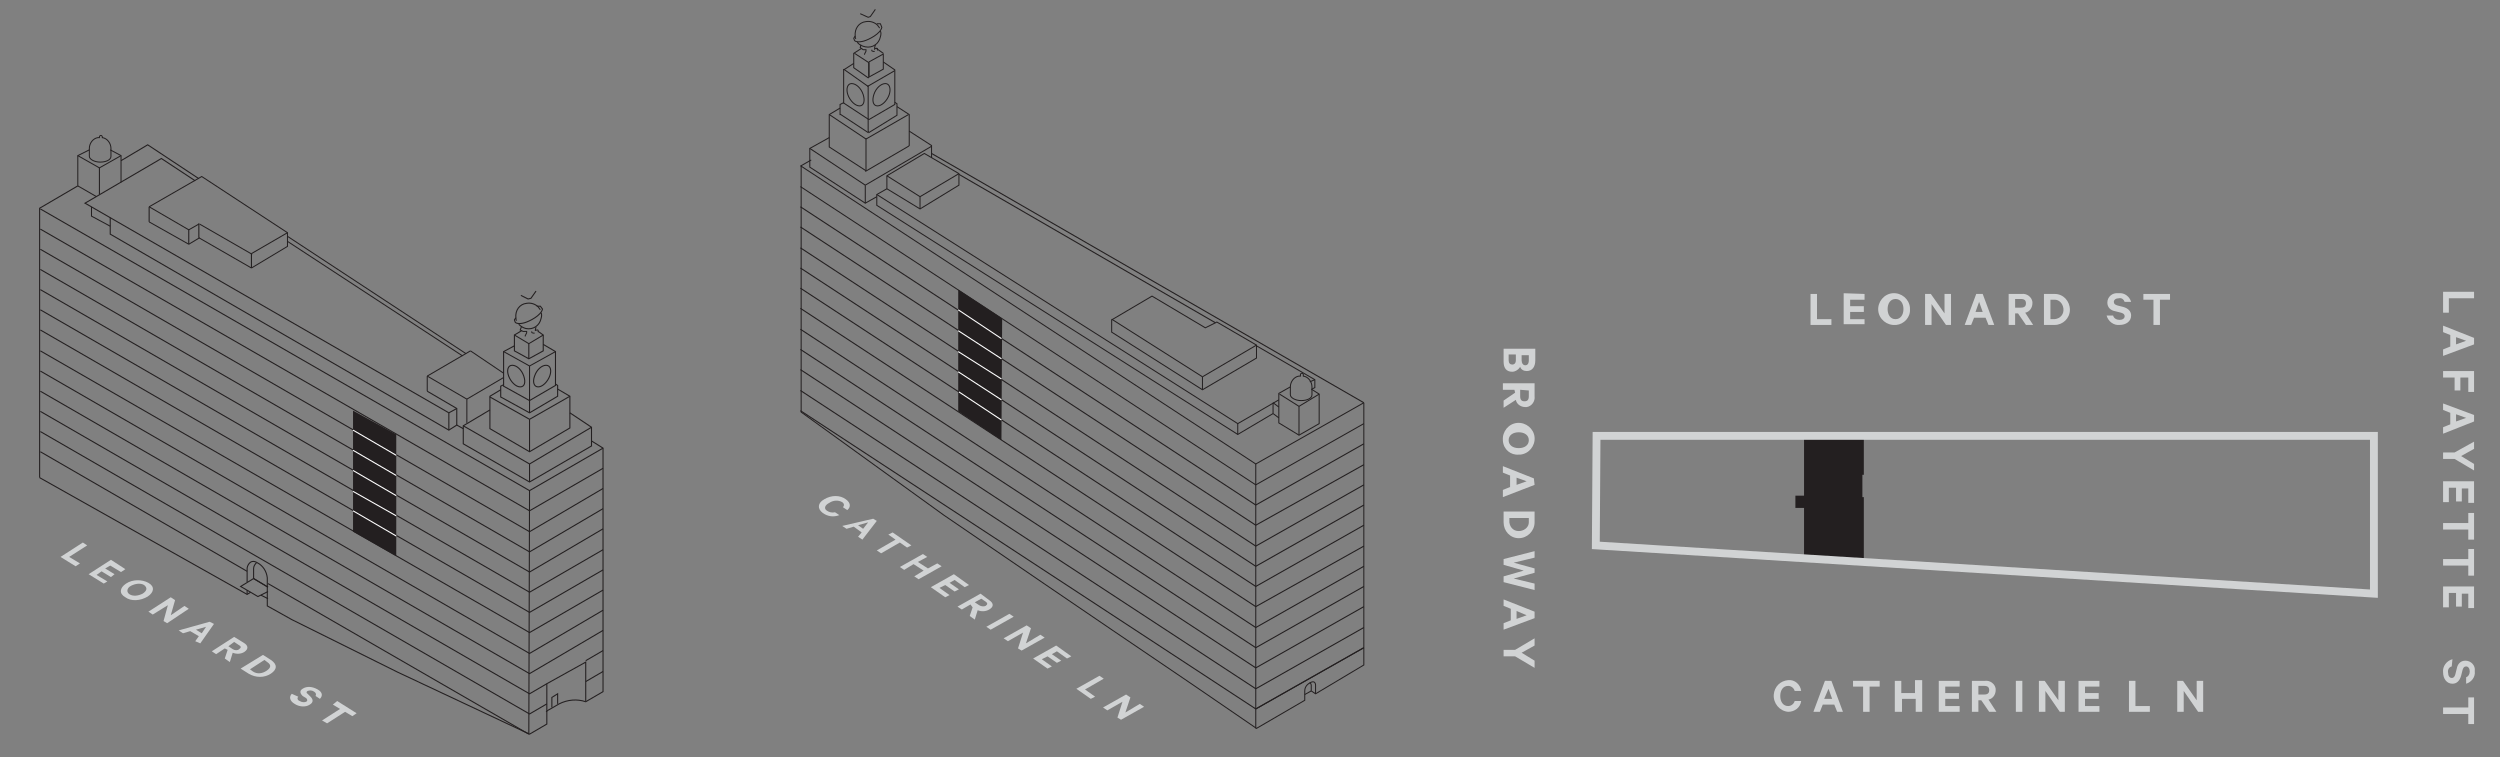 <?xml version="1.0" encoding="utf-8"?>
<!-- Generator: Adobe Illustrator 23.0.0, SVG Export Plug-In . SVG Version: 6.00 Build 0)  -->
<svg version="1.1" id="Layer_1" xmlns="http://www.w3.org/2000/svg" xmlns:xlink="http://www.w3.org/1999/xlink" x="0px" y="0px"
	 viewBox="0 0 347 105.1" style="enable-background:new 0 0 347 105.1;" xml:space="preserve">
<rect x="0" y="0" width="347" height="105.1" fill="#808080" stroke="none"/>
<style type="text/css">
	.st0{fill:#D1D3D4;}
	.st1{fill:#231F20;}
	.st2{clip-path:url(#SVGID_2_);}
	.st3{fill:none;stroke:#D1D3D4;stroke-width:1.09;stroke-miterlimit:10;}
	.st4{clip-path:url(#SVGID_4_);}
	.st5{enable-background:new    ;}
	.st6{fill:none;stroke:#231F20;stroke-width:0.15;stroke-miterlimit:10;}
	.st7{fill:none;stroke:#231F20;stroke-width:0.14;stroke-miterlimit:10;}
	.st8{clip-path:url(#SVGID_6_);}
	.st9{clip-path:url(#SVGID_8_);}
	.st10{fill:none;stroke:#231F20;stroke-width:0.14;stroke-linejoin:bevel;}
	.st11{clip-path:url(#SVGID_10_);}
	.st12{clip-path:url(#SVGID_12_);}
	.st13{clip-path:url(#SVGID_14_);}
	.st14{clip-path:url(#SVGID_16_);}
	.st15{clip-path:url(#SVGID_18_);}
	.st16{fill:none;stroke:#FFFFFF;stroke-width:0.15;stroke-miterlimit:10;}
	.st17{clip-path:url(#SVGID_20_);}
	.st18{clip-path:url(#SVGID_22_);}
	.st19{clip-path:url(#SVGID_24_);}
	.st20{clip-path:url(#SVGID_26_);}
	.st21{clip-path:url(#SVGID_28_);}
	.st22{clip-path:url(#SVGID_30_);}
</style>
<title>residence_C_7-12_key_horizontal</title>
<g>
	<g id="Layer_1_copy">
		<g>
			<path class="st0" d="M209.9,51.6c-0.8,0-1.2-0.5-1.2-1.4v-1.8h4.4V50c0,0.9-0.4,1.5-1.2,1.5c-0.4,0-0.8-0.2-0.9-0.6
				C210.8,51.3,210.3,51.6,209.9,51.6z M209.4,49.2v0.8c0,0.4,0.2,0.6,0.5,0.6s0.5-0.2,0.5-0.6v-0.8H209.4z M211.2,50
				c0,0.4,0.2,0.7,0.5,0.7s0.5-0.2,0.5-0.7v-0.7h-1V50z"/>
			<path class="st0" d="M210.2,54.1h-1.6v-0.9h4.4V55c0.1,0.7-0.4,1.4-1.1,1.5c-0.1,0-0.1,0-0.2,0c-0.6,0-1.2-0.4-1.3-1l-1.7,1.1v-1
				l1.6-1.1L210.2,54.1z M211,54.1V55c0,0.5,0.2,0.7,0.6,0.7s0.6-0.2,0.6-0.7v-0.8L211,54.1z"/>
		</g>
		<g>
			<path class="st0" d="M208.6,61.1c-0.1-1.2,0.8-2.3,2-2.4c1.2-0.1,2.3,0.8,2.4,2c0.1,1.2-0.8,2.3-2,2.4c-0.1,0-0.2,0-0.2,0
				c-1.1,0.1-2.1-0.7-2.2-1.9C208.6,61.2,208.6,61.1,208.6,61.1z M212.2,61.1c0-0.7-0.6-1.1-1.4-1.1s-1.4,0.4-1.4,1.1
				s0.6,1.1,1.4,1.1S212.2,61.8,212.2,61.1z"/>
		</g>
		<g>
			<path class="st0" d="M213,67.3l-4.4,1.7v-1l1-0.4v-1.6l-1-0.4v-0.9l4.3,1.7L213,67.3z M210.5,66.3v1l1.4-0.5L210.5,66.3z"/>
		</g>
		<g>
			<path class="st0" d="M213,71v1.5c0,1.2-1,2.2-2.2,2.2c-1.2,0-2.1-1-2.1-2.2V71H213z M209.5,72.5c0.1,0.8,0.7,1.3,1.5,1.2
				c0.7-0.1,1.2-0.6,1.2-1.2v-0.6h-2.7V72.5z"/>
		</g>
		<g>
			<path class="st0" d="M213,79.5l-2.9,0.8l2.9,0.7v0.9l-4.3-1.1v-0.8l2.8-0.8l-2.8-0.8v-0.8l4.3-1.1v0.9l-2.9,0.7l2.9,0.8V79.5z"/>
		</g>
		<g>
			<path class="st0" d="M213,85.8l-4.3,1.6v-0.9l1-0.4v-1.6l-1-0.4v-0.9l4.3,1.7V85.8z M210.5,84.8v1.1l1.4-0.5L210.5,84.8z"/>
		</g>
		<g>
			<path class="st0" d="M213,91.7v1l-2.7-1.6h-1.6v-0.9h1.6l2.7-1.6v1l-1.8,1L213,91.7z"/>
		</g>
		<g>
			<path class="st0" d="M343.4,40.5v0.9h-3.5v2h-0.8v-2.9H343.4z"/>
		</g>
		<g>
			<path class="st0" d="M343.4,47.8l-4.3,1.6v-0.9l1-0.4v-1.6l-1-0.4v-0.9l4.3,1.7V47.8z M340.9,46.8v1l1.4-0.5L340.9,46.8z"/>
		</g>
		<g>
			<path class="st0" d="M339.1,51.5h4.3v2.9h-0.8v-2h-1.1v1.8h-0.8v-1.8h-1.6V51.5z"/>
		</g>
		<g>
			<path class="st0" d="M343.4,58.5l-4.3,1.7v-0.9l1-0.4v-1.6l-1-0.4V56l4.3,1.6V58.5z M340.9,57.5v1l1.4-0.5L340.9,57.5z"/>
		</g>
		<g>
			<path class="st0" d="M343.4,64.4v0.9l-2.7-1.6h-1.6v-0.9h1.6l2.7-1.5v1l-1.8,1L343.4,64.4z"/>
			<path class="st0" d="M343.4,69.8h-0.8v-2h-0.9v1.8h-0.8v-1.9h-1v2h-0.8v-2.9h4.3L343.4,69.8L343.4,69.8z"/>
			<path class="st0" d="M343.4,71.2v3.7h-0.8v-1.4h-3.5v-0.9h3.5v-1.4H343.4z"/>
			<path class="st0" d="M343.4,76.2v3.7h-0.8v-1.4h-3.5v-0.9h3.5v-1.4H343.4z"/>
			<path class="st0" d="M343.4,84.4h-0.8v-2h-0.9v1.8h-0.8v-1.9h-1v2h-0.8v-2.9h4.3L343.4,84.4L343.4,84.4z"/>
		</g>
		<g>
			<path class="st0" d="M340.3,92.5c-0.4,0.1-0.6,0.5-0.5,0.9c0,0.4,0.2,0.7,0.5,0.7s0.4-0.2,0.5-0.5l0.2-0.8
				c0.1-0.6,0.5-1.1,1.2-1.1c0.8,0,1.4,0.7,1.3,1.4c0,0,0,0.1,0,0.1c0.1,0.8-0.5,1.5-1.2,1.7V94c0.3-0.1,0.5-0.4,0.5-0.8
				c0-0.4-0.2-0.7-0.5-0.7s-0.4,0.2-0.5,0.5l-0.2,0.8c-0.2,0.7-0.6,1.1-1.2,1.1c-0.8,0-1.3-0.7-1.3-1.6c-0.1-0.8,0.5-1.6,1.3-1.8
				L340.3,92.5L340.3,92.5z"/>
		</g>
		<g>
			<path class="st0" d="M343.4,96.8v3.7h-0.8v-1.4h-3.5v-0.9h3.5v-1.4H343.4z"/>
		</g>
		<g>
			<path class="st0" d="M251.3,40.8h0.9v3.5h2v0.8h-2.9V40.8z"/>
			<path class="st0" d="M258.8,40.8v0.8h-2v0.9h1.9v0.8h-1.9v1h2V45h-2.9v-4.3L258.8,40.8z"/>
		</g>
		<g>
			<path class="st0" d="M263.1,45.1c-1.2,0.1-2.3-0.8-2.4-2c-0.1-1.2,0.8-2.3,2-2.4c1.2-0.1,2.3,0.8,2.4,2c0,0.1,0,0.2,0,0.2
				c0.1,1.1-0.8,2.1-1.9,2.2C263.2,45.1,263.1,45.1,263.1,45.1z M263.1,41.5c-0.7,0-1.1,0.6-1.1,1.4s0.4,1.4,1.1,1.4
				s1.1-0.6,1.1-1.4S263.8,41.5,263.1,41.5z"/>
		</g>
		<g>
			<path class="st0" d="M270.8,45.1h-0.7l-2-2.9v2.9h-0.9v-4.3h0.8l1.9,2.7v-2.7h0.9L270.8,45.1L270.8,45.1z"/>
		</g>
		<g>
			<path class="st0" d="M275.2,40.8l1.6,4.3H276l-0.4-1H274l-0.4,1h-0.9l1.6-4.3H275.2z M274.2,43.3h1l-0.5-1.4L274.2,43.3z"/>
		</g>
		<g>
			<path class="st0" d="M279.7,43.5v1.6h-0.9v-4.3h1.8c0.7-0.1,1.4,0.4,1.5,1.1c0,0.1,0,0.1,0,0.2c0,0.6-0.4,1.2-1,1.3l1.1,1.7h-1
				l-1.1-1.6L279.7,43.5z M279.7,42.7h0.8c0.5,0,0.7-0.2,0.7-0.6s-0.2-0.6-0.7-0.6h-0.8V42.7z"/>
			<path class="st0" d="M283.7,40.8h1.5c1.2,0,2.1,1,2.1,2.2c0,1.2-1,2.1-2.1,2.1h-1.5V40.8z M285.2,44.3c0.8-0.1,1.3-0.7,1.2-1.5
				c-0.1-0.7-0.6-1.2-1.2-1.2h-0.6v2.7H285.2z"/>
		</g>
		<g>
			<path class="st0" d="M293.3,43.8c0.1,0.4,0.5,0.6,0.9,0.6c0.4,0,0.7-0.2,0.7-0.5s-0.2-0.4-0.5-0.5l-0.8-0.2
				c-0.6-0.1-1.1-0.5-1.1-1.2c0-0.8,0.7-1.4,1.5-1.3c0,0,0,0,0.1,0c0.8-0.1,1.5,0.5,1.7,1.2h-0.9c-0.1-0.3-0.4-0.6-0.8-0.5
				c-0.4,0-0.7,0.2-0.7,0.5s0.2,0.4,0.5,0.5l0.8,0.2c0.7,0.2,1.1,0.6,1.1,1.2c0,0.8-0.7,1.3-1.6,1.3c-0.8,0.1-1.6-0.5-1.8-1.3
				L293.3,43.8z"/>
		</g>
		<g>
			<path class="st0" d="M297.5,40.8h3.7v0.8h-1.4v3.5h-0.9v-3.5h-1.4V40.8z"/>
		</g>
		<g>
			<path class="st0" d="M248.2,94.4c0.9-0.1,1.7,0.6,1.8,1.5h-0.9c-0.1-0.4-0.5-0.7-0.9-0.7c-0.7,0-1.1,0.6-1.1,1.4s0.4,1.4,1.1,1.4
				c0.4,0,0.8-0.3,0.9-0.7h0.9c-0.1,0.9-0.9,1.5-1.8,1.5c-1.2-0.1-2.1-1.2-2-2.4C246.3,95.3,247.1,94.5,248.2,94.4L248.2,94.4z"/>
		</g>
		<g>
			<path class="st0" d="M254.2,94.5l1.6,4.3H255l-0.4-1H253l-0.4,1h-0.9l1.6-4.3H254.2z M253.2,97h1.1l-0.5-1.4L253.2,97z"/>
		</g>
		<g>
			<path class="st0" d="M257.2,94.5h3.7v0.8h-1.4v3.5h-0.9v-3.5h-1.4V94.5z"/>
		</g>
		<g>
			<path class="st0" d="M266.8,94.5v4.3h-0.9V97h-1.9v1.8H263v-4.3h0.9v1.7h1.9v-1.8H266.8z"/>
		</g>
		<g>
			<path class="st0" d="M272,94.5v0.8h-2v0.9h1.9V97H270v1h2v0.8h-2.9v-4.3L272,94.5z"/>
			<path class="st0" d="M274.6,97.2v1.6h-0.9v-4.3h1.8c0.7-0.1,1.4,0.4,1.5,1.1c0,0.1,0,0.1,0,0.2c0,0.6-0.4,1.2-1,1.3l1.1,1.7h-1
				l-1.1-1.6H274.6z M274.6,96.4h0.8c0.5,0,0.7-0.2,0.7-0.6s-0.2-0.6-0.7-0.6h-0.8V96.4z"/>
		</g>
		<g>
			<path class="st0" d="M280.7,98.8h-0.9v-4.3h0.9V98.8z"/>
		</g>
		<g>
			<path class="st0" d="M286.6,98.8h-0.7l-2-2.9v2.9H283v-4.3h0.8l1.9,2.7v-2.7h0.9L286.6,98.8z"/>
			<path class="st0" d="M291.4,94.5v0.8h-2v0.9h1.9V97h-1.9v1h2v0.8h-2.9v-4.3L291.4,94.5z"/>
			<path class="st0" d="M295.5,94.5h0.9V98h2v0.8h-2.9V94.5z"/>
		</g>
		<g>
			<path class="st0" d="M305.8,98.8h-0.7l-2-2.9v2.9h-0.9v-4.3h0.8l1.9,2.7v-2.7h0.9L305.8,98.8z"/>
		</g>
	</g>
	<g>
		<polygon class="st1" points="250.4,68.8 249.2,68.8 249.2,70.5 250.4,70.5 250.4,77.4 258.7,78 258.7,69 258.5,69 258.5,65.9 
			258.7,65.9 258.7,60.4 250.4,60.4 		"/>
		<g>
			<defs>
				<rect id="SVGID_1_" x="220.2" y="58.8" width="112" height="25.3"/>
			</defs>
			<clipPath id="SVGID_2_">
				<use xlink:href="#SVGID_1_"  style="overflow:visible;"/>
			</clipPath>
			<g class="st2">
				<polygon class="st3" points="329.5,60.5 329.5,82.4 221.5,75.7 221.6,60.5 				"/>
			</g>
		</g>
		<g>
			<defs>
				<rect id="SVGID_3_" x="3.7" y="0.4" width="187.5" height="104.3"/>
			</defs>
			<clipPath id="SVGID_4_">
				<use xlink:href="#SVGID_3_"  style="overflow:visible;"/>
			</clipPath>
			<g class="st4">
				<g class="st5">
					<path class="st0" d="M11.5,75.3l0.6,0.4l-2.5,1.6l1.5,0.9l-0.6,0.4l-2.1-1.3L11.5,75.3z"/>
					<path class="st0" d="M17.4,79l-0.6,0.4l-1.5-0.9l-0.7,0.4l1.3,0.8l-0.5,0.4l-1.3-0.8l-0.7,0.5l1.5,0.9L14.4,81l-2.1-1.3l3.1-2
						L17.4,79z"/>
					<path class="st0" d="M17.4,82.9c-0.9-0.5-0.8-1.3,0.1-1.9c0.9-0.6,2.2-0.6,3.1-0.1c0.9,0.5,0.8,1.3-0.1,1.9
						C19.5,83.4,18.2,83.5,17.4,82.9z M20,81.2c-0.5-0.3-1.2-0.2-1.8,0.1s-0.7,0.9-0.2,1.2c0.5,0.3,1.2,0.2,1.8-0.1
						C20.4,82,20.5,81.6,20,81.2z"/>
					<path class="st0" d="M23.2,86.5l-0.5-0.3l0.6-2.2l-2.1,1.3l-0.6-0.4l3.1-2l0.6,0.4l-0.6,2.1l1.9-1.3l0.6,0.4L23.2,86.5z"/>
				</g>
				<g class="st5">
					<path class="st0" d="M29.7,86.6l-1.9,2.7L27.1,89l0.5-0.7l-1.2-0.7l-1,0.3l-0.6-0.4l4.3-1.2L29.7,86.6z M27.2,87.4l0.8,0.5
						l0.6-0.9L27.2,87.4z"/>
				</g>
				<g class="st5">
					<path class="st0" d="M31.2,90L30,90.8l-0.6-0.4l3.1-2l1.3,0.8c0.7,0.4,0.7,0.9,0.1,1.3c-0.5,0.3-1.1,0.3-1.6,0.1l-0.4,1.3
						l-0.7-0.5l0.4-1.2L31.2,90z M31.7,89.7l0.6,0.4c0.3,0.2,0.7,0.2,0.9,0c0.3-0.2,0.3-0.4-0.1-0.6l-0.6-0.4L31.7,89.7z"/>
				</g>
				<g class="st5">
					<path class="st0" d="M36.5,90.9l1.1,0.7c0.9,0.6,0.9,1.3,0,1.9c-0.9,0.6-2.1,0.6-3.1,0l-1.1-0.7L36.5,90.9z M35.1,93.2
						c0.6,0.4,1.3,0.3,1.9-0.1c0.6-0.4,0.7-0.8,0.1-1.2l-0.4-0.3l-2,1.3L35.1,93.2z"/>
				</g>
				<g class="st5">
					<path class="st0" d="M41.4,96.7c-0.2,0.2-0.1,0.5,0.2,0.6c0.3,0.2,0.7,0.2,0.9,0.1c0.2-0.1,0.2-0.3,0-0.5L42,96.6
						c-0.3-0.3-0.5-0.7,0-1c0.6-0.4,1.4-0.3,2.1,0.1c0.7,0.4,0.7,0.9,0.3,1.3l-0.6-0.4c0.1-0.2,0.1-0.4-0.2-0.6
						c-0.3-0.2-0.6-0.2-0.9-0.1c-0.2,0.1-0.2,0.3,0,0.4l0.4,0.4c0.4,0.4,0.4,0.8-0.1,1.1c-0.6,0.4-1.5,0.3-2.1-0.1
						c-0.7-0.4-0.8-1-0.4-1.4L41.4,96.7z"/>
				</g>
				<g class="st5">
					<path class="st0" d="M46.8,97.3l2.7,1.7l-0.6,0.4l-1-0.6l-2.5,1.6l-0.7-0.4l2.5-1.6l-1-0.6L46.8,97.3z"/>
				</g>
				<line class="st6" x1="73.5" y1="62.7" x2="73.5" y2="58.2"/>
				<line class="st6" x1="13.8" y1="27" x2="13.8" y2="23.3"/>
				<line class="st6" x1="26.2" y1="31.8" x2="26.2" y2="33.9"/>
				<line class="st6" x1="20.7" y1="28.7" x2="20.7" y2="30.8"/>
				<line class="st6" x1="27.6" y1="31" x2="27.6" y2="33"/>
				<line class="st7" x1="27.7" y1="33" x2="26.2" y2="33.9"/>
				<line class="st7" x1="27.6" y1="31.1" x2="26.2" y2="31.9"/>
				<line class="st7" x1="65.3" y1="48.7" x2="59.3" y2="52.2"/>
				<line class="st7" x1="69.9" y1="52.4" x2="64.8" y2="55.4"/>
				<line class="st6" x1="34.9" y1="35.2" x2="34.9" y2="37.2"/>
				<line class="st7" x1="39.9" y1="33.5" x2="64.2" y2="49.4"/>
				<line class="st7" x1="65.3" y1="48.7" x2="69.9" y2="51.8"/>
				<line class="st7" x1="39.9" y1="32.8" x2="64.7" y2="49.1"/>
				<line class="st7" x1="10.8" y1="25.8" x2="13.4" y2="27.3"/>
				<line class="st7" x1="20.7" y1="28.7" x2="26.2" y2="31.9"/>
				<line class="st7" x1="27.7" y1="31.1" x2="35" y2="35.3"/>
				<line class="st7" x1="27.6" y1="33" x2="34.9" y2="37.2"/>
				<line class="st7" x1="59.3" y1="52.2" x2="64.8" y2="55.4"/>
				<line class="st6" x1="73.4" y1="49.8" x2="73.4" y2="47.7"/>
				<polyline class="st6" points="64.3,59.5 63.4,59 62.3,59.7 15.3,32.5 15.3,30.2 				"/>
				<polyline class="st6" points="27.1,25.1 22.4,22 11.8,28.2 62.3,57.3 				"/>
				<line class="st6" x1="62.3" y1="57.3" x2="62.3" y2="59.7"/>
				<line class="st6" x1="63.4" y1="56.7" x2="62.3" y2="57.3"/>
				<polyline class="st6" points="63.4,59 63.4,56.7 59.3,54.3 				"/>
				<line class="st6" x1="73.5" y1="66.9" x2="73.5" y2="64.4"/>
				<polyline class="st6" points="79.1,57.3 82.1,59.3 82.1,61.9 73.5,66.9 64.3,61.6 64.3,59.1 68,56.9 				"/>
				<polyline class="st6" points="82.1,59.3 73.5,64.4 64.3,59.1 				"/>
				<polyline class="st7" points="12.7,28.7 12.7,30 15.3,31.4 				"/>
				<line class="st7" x1="20.7" y1="30.8" x2="26.2" y2="33.9"/>
				<line class="st7" x1="59.3" y1="54.3" x2="59.3" y2="52.2"/>
				<line class="st7" x1="64.8" y1="58.7" x2="64.8" y2="55.4"/>
				<polyline class="st7" points="77.1,48.8 73.5,50.8 69.9,48.8 				"/>
				<polyline class="st6" points="77.1,53.3 77.4,53.5 77.4,55 73.5,57.3 69.5,55.1 69.5,53.6 69.9,53.4 				"/>
				<line class="st6" x1="73.5" y1="57.3" x2="73.5" y2="50.8"/>
				<polyline class="st6" points="77.4,54 79.1,55 79.1,59.4 73.5,62.7 68,59.5 68,55 69.5,54.1 				"/>
				<polyline class="st6" points="79.1,55 73.5,58.2 68,55.1 				"/>
				<polyline class="st6" points="10.8,25.8 5.5,28.9 5.5,66.3 				"/>
				<polyline class="st6" points="16.8,22.3 20.5,20.1 27.6,24.8 				"/>
				<line class="st6" x1="73.5" y1="68.1" x2="73.4" y2="101.9"/>
				<line class="st6" x1="73.4" y1="101.9" x2="37.2" y2="81"/>
				<polyline class="st6" points="83.7,67.8 73.5,73.8 5.6,34.6 				"/>
				<polyline class="st6" points="83.7,70.6 73.5,76.6 5.6,37.4 				"/>
				<polyline class="st6" points="83.7,73.4 73.5,79.4 5.6,40.2 				"/>
				<polyline class="st6" points="83.7,76.3 73.5,82.2 5.6,43 				"/>
				<polyline class="st6" points="83.7,79.1 73.5,85 5.6,45.8 				"/>
				<polyline class="st6" points="83.7,81.9 73.5,87.8 5.6,48.7 				"/>
				<polyline class="st6" points="83.7,84.7 73.5,90.7 5.6,51.5 				"/>
				<polyline class="st6" points="83.7,87.5 73.5,93.5 5.6,54.3 				"/>
				<line class="st6" x1="83.7" y1="90.3" x2="81.3" y2="91.7"/>
				<polyline class="st6" points="75.9,94.9 73.5,96.3 5.6,57.1 				"/>
				<line class="st6" x1="81.3" y1="94.6" x2="83.7" y2="93.2"/>
				<polyline class="st6" points="75.9,97.7 73.5,99.1 5.6,59.9 				"/>
				<polyline class="st6" points="83.7,65 73.5,70.9 5.6,31.8 				"/>
				<line class="st6" x1="34.3" y1="79.3" x2="5.6" y2="62.7"/>
				<polyline class="st7" points="12.4,20.8 10.8,21.6 10.8,25.8 				"/>
				<polyline class="st7" points="15.3,20.8 16.8,21.6 16.8,25.3 				"/>
				<polyline class="st7" points="10.8,21.6 13.8,23.3 16.8,21.6 				"/>
				<polyline class="st6" points="74.7,46 75.4,46.5 75.4,48.7 73.4,49.8 71.4,48.7 71.4,46.5 72.4,45.9 				"/>
				<polyline class="st7" points="75.4,46.5 73.4,47.7 71.4,46.5 				"/>
				<g>
					<defs>
						<rect id="SVGID_5_" x="3.8" y="5.1" width="86.7" height="98.9"/>
					</defs>
					<clipPath id="SVGID_6_">
						<use xlink:href="#SVGID_5_"  style="overflow:visible;"/>
					</clipPath>
					<g class="st8">
						<path class="st6" d="M71.6,44.1c0,0.1-0.2,0.2-0.2,0.3l0.1,0.3c0.1,0.2,0.6,0.3,1.3,0.1s2.3-1,2.5-1.9L75,42.5
							c-0.2,0-0.3,0-0.5,0"/>
					</g>
				</g>
				<polyline class="st6" points="72.3,41 73.3,41.5 73.7,41.4 74.4,40.4 				"/>
				<g>
					<defs>
						<rect id="SVGID_7_" x="3.8" y="5.1" width="86.7" height="98.9"/>
					</defs>
					<clipPath id="SVGID_8_">
						<use xlink:href="#SVGID_7_"  style="overflow:visible;"/>
					</clipPath>
					<g class="st9">
						<path class="st6" d="M75.1,43.4c0.1,0.2,0.1,0.5,0,0.8c-0.2,1-1.1,1.6-2.1,1.4c-0.4-0.1-0.7-0.3-0.9-0.5L72,45"/>
						<path class="st6" d="M71.7,44.5c-0.1-0.1-0.1-0.3-0.1-0.4c-0.1-1,0.5-1.9,1.5-2c0.6-0.1,1.2,0.1,1.6,0.5
							c0.1,0.1,0.2,0.3,0.3,0.4"/>
						<path class="st6" d="M72.7,52.2c0.3,0.9,0.1,1.5-0.5,1.5s-1.3-0.7-1.6-1.5s-0.1-1.5,0.5-1.5S72.4,51.3,72.7,52.2z"/>
						<path class="st6" d="M74.2,52.2c-0.3,0.8-0.1,1.5,0.5,1.5s1.3-0.7,1.6-1.5s0.1-1.5-0.5-1.5S74.5,51.3,74.2,52.2z"/>
						<path class="st10" d="M74.7,46.1c0-0.1,0-0.1,0-0.2c0,0,0-0.1-0.1-0.1c-0.1,0-0.2,0-0.3,0.1v-0.1l0.1-0.4"/>
						<path class="st7" d="M73.8,46c0,0.1,0,0.2,0.1,0.2s0.2,0.1,0.3,0"/>
					</g>
				</g>
				<polyline class="st7" points="72.9,46.7 72.9,46.6 73.1,46.2 73.1,46 72.6,46 72.2,45.8 72.4,45.3 				"/>
				<polyline class="st6" points="71.4,48 69.9,48.8 69.9,53.6 73.5,55.6 77.1,53.5 77.1,48.8 75.4,47.8 				"/>
				<g>
					<defs>
						<rect id="SVGID_9_" x="3.8" y="5.1" width="86.7" height="98.9"/>
					</defs>
					<clipPath id="SVGID_10_">
						<use xlink:href="#SVGID_9_"  style="overflow:visible;"/>
					</clipPath>
					<g class="st11">
						<path class="st7" d="M13.6,19.1c-0.7,0.1-1.2,0.8-1.2,1.5v1.1c0,0.4,0.7,0.8,1.5,0.8s1.5-0.3,1.5-0.8v-1.1
							c0-0.7-0.5-1.4-1.2-1.5V19c0-0.1-0.1-0.2-0.2-0.2s-0.2,0.1-0.2,0.2V19.1z"/>
					</g>
				</g>
				<polyline class="st6" points="83.7,62.2 73.5,68.1 5.6,29 				"/>
				<polyline class="st6" points="37.2,81.5 35.2,80.3 33.4,81.4 35.8,82.8 37.2,82.1 				"/>
				<line class="st6" x1="37.2" y1="81.5" x2="35.2" y2="80.3"/>
				<line class="st6" x1="37.2" y1="83.1" x2="36.2" y2="82.6"/>
				<g>
					<defs>
						<rect id="SVGID_11_" x="3.8" y="5.1" width="86.7" height="98.9"/>
					</defs>
					<clipPath id="SVGID_12_">
						<use xlink:href="#SVGID_11_"  style="overflow:visible;"/>
					</clipPath>
					<g class="st12">
						<path class="st6" d="M35.6,78.1c-0.2,0.2-0.4,0.5-0.4,0.8v1.4"/>
					</g>
				</g>
				<polyline class="st6" points="34.8,82.2 34.3,82.5 5.5,66.3 				"/>
				<line class="st6" x1="34.3" y1="82.5" x2="34.3" y2="81.9"/>
				<g>
					<defs>
						<rect id="SVGID_13_" x="3.8" y="5.1" width="86.7" height="98.9"/>
					</defs>
					<clipPath id="SVGID_14_">
						<use xlink:href="#SVGID_13_"  style="overflow:visible;"/>
					</clipPath>
					<g class="st13">
						<path class="st6" d="M81.3,97.3v-5.4l-5.4,3v5.6l-2.4,1.4l-18.3-8.6L40.5,86l-3.4-1.9v-3.9c-0.1-0.9-0.6-1.7-1.4-2.1
							c-1-0.6-1.4,0.5-1.4,0.8v1.9"/>
					</g>
				</g>
				<polyline class="st6" points="77.4,97.7 77.4,96.3 76.6,96.8 76.6,98.2 				"/>
				<g>
					<defs>
						<rect id="SVGID_15_" x="3.8" y="5.1" width="86.7" height="98.9"/>
					</defs>
					<clipPath id="SVGID_16_">
						<use xlink:href="#SVGID_15_"  style="overflow:visible;"/>
					</clipPath>
					<g class="st14">
						<path class="st6" d="M82.1,61.2l1.6,1V96l-2.4,1.4c-1.2-0.4-2.5-0.3-3.7,0.3l-1.2,0.7c-0.2,0.1-0.4,0.2-0.6,0.4"/>
					</g>
				</g>
				<polyline class="st7" points="34.9,37.2 39.9,34.2 39.9,32.3 28,24.5 20.7,28.7 				"/>
				<line class="st7" x1="39.9" y1="32.3" x2="34.9" y2="35.2"/>
				<g>
					<defs>
						<rect id="SVGID_17_" x="3.8" y="5.1" width="86.7" height="98.9"/>
					</defs>
					<clipPath id="SVGID_18_">
						<use xlink:href="#SVGID_17_"  style="overflow:visible;"/>
					</clipPath>
					<g class="st15">
						<g class="st5">
							<path class="st0" d="M196.5,68.6c0.7,0.5,0.7,1.1,0.2,1.5l-0.6-0.4c0.2-0.2,0.2-0.5-0.1-0.7c-0.5-0.3-1.2-0.3-1.8,0.1
								c-0.6,0.3-0.8,0.8-0.3,1.1c0.3,0.2,0.7,0.3,1.1,0.2l0.6,0.4c-0.8,0.3-1.6,0.2-2.3-0.3c-0.8-0.6-0.7-1.4,0.2-1.9
								C194.4,68,195.7,68,196.5,68.6z"/>
						</g>
						<g class="st5">
							<path class="st0" d="M200.8,71.6l-2,2.6l-0.6-0.4l0.5-0.6l-1.1-0.8l-1,0.3l-0.6-0.4l4.3-1L200.8,71.6z M198.2,72.2l0.7,0.5
								l0.7-0.9L198.2,72.2z"/>
						</g>
						<g class="st5">
							<path class="st0" d="M203,73.2l2.6,1.8l-0.6,0.3l-1-0.7l-2.6,1.5l-0.6-0.4l2.6-1.5l-1-0.7L203,73.2z"/>
							<path class="st0" d="M209.8,77.9l-3.2,1.8l-0.6-0.4l1.3-0.8l-1.4-0.9l-1.3,0.8l-0.6-0.4l3.2-1.8l0.6,0.4l-1.3,0.7l1.4,0.9
								l1.3-0.7L209.8,77.9z"/>
						</g>
						<g class="st5">
							<path class="st0" d="M213.5,80.5l-0.6,0.3l-1.4-1l-0.7,0.4l1.3,0.9l-0.6,0.3l-1.3-0.9l-0.8,0.4l1.4,1l-0.6,0.3l-2-1.4
								l3.2-1.8L213.5,80.5z"/>
							<path class="st0" d="M213.8,83.2l-1.2,0.7l-0.6-0.4l3.2-1.8l1.2,0.9c0.6,0.4,0.7,0.9,0,1.3c-0.5,0.3-1.1,0.3-1.6,0.1
								l-0.4,1.3l-0.7-0.5l0.4-1.2L213.8,83.2z M214.4,82.9l0.6,0.4c0.3,0.2,0.7,0.2,0.9,0.1c0.3-0.2,0.3-0.4,0-0.6l-0.6-0.4
								L214.4,82.9z"/>
							<path class="st0" d="M216.6,86.7l-0.6-0.4l3.2-1.8l0.6,0.4L216.6,86.7z"/>
							<path class="st0" d="M220.8,89.6l-0.5-0.3l0.7-2.2l-2.1,1.2l-0.6-0.4l3.2-1.8l0.6,0.4l-0.7,2.1l2-1.2l0.6,0.4L220.8,89.6z"/>
							<path class="st0" d="M227.8,90.4l-0.6,0.3l-1.4-1l-0.7,0.4l1.3,0.9l-0.6,0.3l-1.3-0.9l-0.8,0.4l1.4,1l-0.6,0.3l-2-1.4
								l3.2-1.8L227.8,90.4z"/>
							<path class="st0" d="M231.7,93.1l0.6,0.4l-2.6,1.5l1.4,1l-0.6,0.3l-2-1.4L231.7,93.1z"/>
						</g>
						<g class="st5">
							<path class="st0" d="M234.7,99.3l-0.5-0.3l0.7-2.2l-2.1,1.2l-0.6-0.4l3.2-1.8l0.6,0.4l-0.7,2.1l2-1.2l0.6,0.4L234.7,99.3z"/>
						</g>
						<path class="st7" d="M261.1,95.2v-0.8c0-0.1-0.1-0.3-0.2-0.4"/>
						<path class="st7" d="M261.6,95.6v-1.2c0-0.3-0.2-0.7-0.8-0.3c-0.4,0.2-0.7,0.6-0.7,1.1v1.3l-6.7,3.9l-8.9-6.1l-11.2-7.6
							l-9.4-6.4L210,70.7l-19.8-14.3V22.3l1.4-0.8"/>
						<path class="st7" d="M198.9,12.4c0.3,0.9,0.1,1.6-0.5,1.6s-1.3-0.7-1.6-1.5s-0.1-1.6,0.5-1.6S198.6,11.5,198.9,12.4z"/>
						<path class="st7" d="M200.4,12.4c-0.3,0.9-0.1,1.6,0.5,1.6s1.3-0.7,1.6-1.5s0.1-1.6-0.5-1.6S200.7,11.6,200.4,12.4z"/>
						<path class="st7" d="M197.8,4.3c-0.1,0.1-0.2,0.2-0.2,0.3l0.1,0.3c0.1,0.2,0.6,0.3,1.3,0.1s2.3-1,2.5-1.9l-0.3-0.5
							c-0.2,0-0.3,0-0.5,0"/>
						<path class="st7" d="M201.3,3.6c0.1,0.2,0.1,0.5,0,0.8c-0.2,1-1.1,1.6-2.1,1.4c-0.4-0.1-0.7-0.3-0.9-0.5l-0.1-0.1"/>
						<path class="st7" d="M197.9,4.7c-0.1-0.1-0.1-0.3-0.1-0.4c-0.1-1,0.5-1.9,1.5-2c0.6-0.1,1.2,0.1,1.6,0.5
							c0.1,0.1,0.2,0.3,0.3,0.4"/>
						<path class="st7" d="M200.9,6.3c0-0.1,0-0.1,0-0.2c0,0-0.1-0.1-0.1-0.1c-0.1,0-0.2,0-0.3,0V5.9l0.1-0.4"/>
						<path class="st7" d="M200,6.3c0,0.1,0.1,0.2,0.1,0.2s0.2,0.1,0.3,0"/>
						<path class="st7" d="M259.4,51.5c-0.7,0.1-1.2,0.8-1.2,1.5v1c0,0.4,0.7,0.8,1.5,0.8s1.5-0.3,1.5-0.8v-1c0-0.7-0.5-1.4-1.2-1.5
							v-0.2c0-0.1-0.1-0.2-0.2-0.2s-0.2,0.1-0.2,0.2L259.4,51.5z"/>
					</g>
				</g>
				<polygon class="st1" points="49,57 49,73.8 55,77.2 55,60.3 				"/>
				<line class="st16" x1="49" y1="59.7" x2="55" y2="63.2"/>
				<line class="st16" x1="49" y1="62.5" x2="55" y2="66"/>
				<line class="st16" x1="49" y1="65.3" x2="55" y2="68.8"/>
				<line class="st16" x1="49" y1="68.2" x2="55" y2="71.6"/>
				<line class="st16" x1="49" y1="70.9" x2="55" y2="74.4"/>
				<g>
					<defs>
						<rect id="SVGID_19_" x="104.3" y="0.4" width="86.7" height="104.3"/>
					</defs>
					<clipPath id="SVGID_20_">
						<use xlink:href="#SVGID_19_"  style="overflow:visible;"/>
					</clipPath>
					<g class="st17">
						<path class="st6" d="M2.2,98v-5.4l-5.4,3v5.6l-2.4,1.4L-23.9,94l-14.7-7.3l-3.3-1.9v-3.8c-0.1-0.9-0.7-1.7-1.4-2.1
							c-0.4-0.3-1-0.2-1.3,0.3c-0.1,0.2-0.2,0.4-0.2,0.6v1.9"/>
						<path class="st6" d="M3.1,61.9l1.6,1v33.8L2.2,98c-1.2-0.4-2.5-0.3-3.7,0.3L-2.7,99c-0.2,0.1-0.4,0.2-0.5,0.4"/>
					</g>
				</g>
				<polyline class="st6" points="189.3,61.6 174.3,70.1 111.1,28.7 				"/>
				<polyline class="st6" points="189.3,64.5 174.3,72.9 111.1,31.5 				"/>
				<polyline class="st6" points="189.3,67.3 174.3,75.8 111.1,34.4 				"/>
				<polyline class="st6" points="189.3,70.1 174.3,78.6 111.1,37.2 				"/>
				<polyline class="st6" points="189.3,72.9 174.3,81.4 111.1,40 				"/>
				<polyline class="st6" points="189.3,75.8 174.3,84.2 111.1,42.8 				"/>
				<polyline class="st6" points="189.3,78.6 174.3,87.1 111.1,45.7 				"/>
				<polyline class="st6" points="189.3,81.4 174.3,89.9 111.1,48.5 				"/>
				<polyline class="st6" points="189.3,84.2 174.3,92.7 111.1,51.3 				"/>
				<polyline class="st6" points="189.3,87.1 174.3,95.6 111.1,54.2 				"/>
				<polyline class="st6" points="189.3,89.9 174.3,98.4 111.1,57 				"/>
				<line class="st6" x1="189.3" y1="89.9" x2="174.3" y2="98.4"/>
				<g class="st5">
					<path class="st0" d="M117.4,69.3c0.7,0.5,0.7,1.1,0.2,1.5l-0.6-0.4c0.2-0.2,0.2-0.5-0.1-0.7c-0.5-0.3-1.2-0.3-1.8,0.1
						c-0.6,0.3-0.8,0.8-0.3,1.1c0.3,0.2,0.7,0.3,1.1,0.2l0.6,0.4c-0.8,0.3-1.6,0.2-2.3-0.3c-0.8-0.6-0.7-1.4,0.2-1.9
						C115.4,68.7,116.6,68.7,117.4,69.3z"/>
				</g>
				<g class="st5">
					<path class="st0" d="M121.7,72.3l-2,2.6l-0.6-0.4l0.5-0.6l-1.1-0.8l-1,0.3l-0.6-0.4l4.3-1L121.7,72.3z M119.1,72.9l0.7,0.5
						l0.7-0.9L119.1,72.9z"/>
				</g>
				<g class="st5">
					<path class="st0" d="M123.9,73.9l2.6,1.8l-0.6,0.3l-1-0.7l-2.6,1.5l-0.6-0.4l2.6-1.5l-1-0.7L123.9,73.9z"/>
					<path class="st0" d="M130.7,78.6l-3.2,1.8l-0.6-0.4l1.3-0.8l-1.4-0.9l-1.3,0.8l-0.6-0.4l3.2-1.8l0.6,0.4l-1.3,0.7l1.4,0.9
						l1.3-0.7L130.7,78.6z"/>
				</g>
				<g class="st5">
					<path class="st0" d="M134.5,81.2l-0.6,0.3l-1.4-1l-0.7,0.4l1.3,0.9l-0.6,0.3l-1.3-0.9l-0.8,0.4l1.4,1l-0.6,0.3l-2-1.4l3.2-1.8
						L134.5,81.2z"/>
					<path class="st0" d="M134.7,83.9l-1.2,0.7l-0.6-0.4l3.2-1.8l1.2,0.9c0.6,0.4,0.7,0.9,0,1.3c-0.5,0.3-1.1,0.3-1.6,0.1l-0.4,1.3
						l-0.7-0.5l0.4-1.2L134.7,83.9z M135.3,83.6l0.6,0.4c0.3,0.2,0.7,0.2,0.9,0.1c0.3-0.2,0.3-0.4,0-0.6l-0.6-0.4L135.3,83.6z"/>
				</g>
				<g class="st5">
					<path class="st0" d="M137.5,87.4l-0.6-0.4l3.2-1.8l0.6,0.4L137.5,87.4z"/>
					<path class="st0" d="M141.8,90.3l-0.5-0.3l0.7-2.2l-2.1,1.2l-0.6-0.4l3.2-1.8l0.6,0.4l-0.7,2.1l2-1.2l0.6,0.4L141.8,90.3z"/>
				</g>
				<g class="st5">
					<path class="st0" d="M148.7,91.1l-0.6,0.3l-1.4-1l-0.7,0.4l1.3,0.9l-0.6,0.3l-1.3-0.9l-0.8,0.4l1.4,1l-0.6,0.3l-2-1.4l3.2-1.8
						L148.7,91.1z"/>
					<path class="st0" d="M152.6,93.8l0.6,0.4l-2.6,1.5l1.4,1l-0.6,0.3l-2-1.4L152.6,93.8z"/>
				</g>
				<g class="st5">
					<path class="st0" d="M155.6,99.9l-0.5-0.3l0.7-2.2l-2.1,1.2l-0.6-0.4l3.2-1.8l0.6,0.4l-0.7,2.1l2-1.2l0.6,0.4L155.6,99.9z"/>
				</g>
				<polyline class="st7" points="189.3,58.8 174.3,67.3 111.1,25.9 				"/>
				<line class="st7" x1="174.3" y1="64.4" x2="174.3" y2="101.1"/>
				<line class="st7" x1="182" y1="95.9" x2="181.1" y2="96.4"/>
				<polyline class="st7" points="182,95.9 182.6,96.3 189.3,92.3 189.3,55.9 				"/>
				<polyline class="st7" points="189.3,55.9 174.3,64.4 111.1,23 				"/>
				<g>
					<defs>
						<rect id="SVGID_21_" x="104.3" y="0.4" width="86.7" height="104.3"/>
					</defs>
					<clipPath id="SVGID_22_">
						<use xlink:href="#SVGID_21_"  style="overflow:visible;"/>
					</clipPath>
					<g class="st18">
						<path class="st7" d="M182,95.9v-0.8c0-0.1-0.1-0.3-0.2-0.4"/>
						<path class="st7" d="M182.6,96.3v-1.2c0-0.3-0.2-0.7-0.8-0.3c-0.4,0.2-0.7,0.6-0.7,1.1v1.3l-6.7,3.9l-8.9-6.1l-11.2-7.6
							l-9.4-6.4l-13.9-9.5l-19.8-14.3V23l1.4-0.8"/>
					</g>
				</g>
				<line class="st7" x1="176.7" y1="57.4" x2="176.7" y2="55.9"/>
				<line class="st7" x1="120.1" y1="25.7" x2="120.1" y2="28.2"/>
				<line class="st7" x1="176.7" y1="57.4" x2="177.5" y2="58"/>
				<line class="st7" x1="176.7" y1="55.9" x2="177.5" y2="56.5"/>
				<line class="st7" x1="120.6" y1="10.6" x2="120.6" y2="8.7"/>
				<line class="st7" x1="120.6" y1="10.7" x2="120.6" y2="8.6"/>
				<line class="st7" x1="120.2" y1="23.7" x2="120.2" y2="19.2"/>
				<polyline class="st7" points="121.7,27.3 120.1,28.2 112.4,23.2 112.4,20.6 115.1,19.1 				"/>
				<polyline class="st7" points="120.6,16.6 124.2,14.5 124.2,9.7 124.2,9.7 122.6,8.6 				"/>
				<g>
					<defs>
						<rect id="SVGID_23_" x="104.3" y="0.4" width="86.7" height="104.3"/>
					</defs>
					<clipPath id="SVGID_24_">
						<use xlink:href="#SVGID_23_"  style="overflow:visible;"/>
					</clipPath>
					<g class="st19">
						<path class="st7" d="M119.8,13.1c0.3,0.9,0.1,1.6-0.5,1.6s-1.3-0.7-1.6-1.5s-0.1-1.6,0.5-1.6S119.5,12.2,119.8,13.1z"/>
						<path class="st7" d="M121.3,13.1c-0.3,0.9-0.1,1.6,0.5,1.6s1.3-0.7,1.6-1.5s0.1-1.6-0.5-1.6S121.6,12.2,121.3,13.1z"/>
					</g>
				</g>
				<line class="st7" x1="120.2" y1="19.3" x2="126.1" y2="15.9"/>
				<line class="st7" x1="115.1" y1="15.9" x2="120.2" y2="19.3"/>
				<line class="st7" x1="112.4" y1="20.6" x2="120.1" y2="25.7"/>
				<polyline class="st7" points="124.2,14.2 124.5,14.4 124.5,15.9 124.5,16 120.6,18.4 120.5,18.2 120.5,11.9 				"/>
				<polyline class="st7" points="116.6,15 115.1,15.9 115.1,20.3 115.1,20.4 120.2,23.7 				"/>
				<polyline class="st7" points="126.2,18.2 129.3,20.2 129.3,21.9 				"/>
				<line class="st7" x1="120.4" y1="12" x2="124.2" y2="9.8"/>
				<line class="st7" x1="117.1" y1="9.7" x2="118.5" y2="8.8"/>
				<line class="st7" x1="117.1" y1="9.6" x2="120.5" y2="12"/>
				<polyline class="st7" points="124.5,14.8 126.2,15.9 126.2,15.9 126.2,20.2 126.1,20.3 120.1,23.8 				"/>
				<line class="st7" x1="118.6" y1="7.4" x2="120.6" y2="8.7"/>
				<line class="st7" x1="121.6" y1="6.7" x2="122.6" y2="7.4"/>
				<g>
					<defs>
						<rect id="SVGID_25_" x="104.3" y="0.4" width="86.7" height="104.3"/>
					</defs>
					<clipPath id="SVGID_26_">
						<use xlink:href="#SVGID_25_"  style="overflow:visible;"/>
					</clipPath>
					<g class="st20">
						<path class="st7" d="M118.7,5c-0.1,0.1-0.1,0.2-0.2,0.3l0.1,0.3c0.1,0.2,0.6,0.3,1.3,0.1s2.3-1,2.5-1.9l-0.2-0.5
							c-0.2,0-0.3,0-0.5,0"/>
					</g>
				</g>
				<polyline class="st7" points="119.4,1.9 120.5,2.4 120.8,2.3 121.5,1.3 				"/>
				<g>
					<defs>
						<rect id="SVGID_27_" x="104.3" y="0.4" width="86.7" height="104.3"/>
					</defs>
					<clipPath id="SVGID_28_">
						<use xlink:href="#SVGID_27_"  style="overflow:visible;"/>
					</clipPath>
					<g class="st21">
						<path class="st7" d="M122.2,4.3c0.1,0.2,0.1,0.5,0,0.8c-0.2,1-1.1,1.6-2.1,1.4c-0.4-0.1-0.7-0.2-1-0.5L119,5.8"/>
						<path class="st7" d="M118.8,5.4c-0.1-0.1-0.1-0.3-0.1-0.4c-0.1-1,0.5-1.9,1.5-2c0.6-0.1,1.2,0.1,1.6,0.5
							c0.1,0.1,0.2,0.3,0.3,0.4"/>
						<path class="st7" d="M121.8,7c0-0.1,0-0.1,0-0.2c0,0,0-0.1-0.1-0.1c-0.1,0-0.2,0-0.3,0.1V6.6l0.1-0.4"/>
						<path class="st7" d="M121,6.9c0,0.1,0,0.2,0.1,0.2s0.2,0.1,0.3,0"/>
					</g>
				</g>
				<polyline class="st7" points="120,7.6 120,7.5 120.2,7.1 120.2,6.9 119.8,6.9 119.4,6.6 119.5,6.2 				"/>
				<line class="st7" x1="117.1" y1="14.3" x2="120.6" y2="16.6"/>
				<polyline class="st7" points="120.5,18.4 116.7,15.9 116.6,15.9 116.6,14.6 116.6,14.5 117,14.3 117.1,14.3 117.1,9.6 				"/>
				<polyline class="st7" points="119.6,6.7 118.5,7.4 118.5,7.4 118.5,9.4 120.5,10.8 120.6,10.7 122.6,9.6 122.6,7.5 122.6,7.5 
					120.6,8.6 				"/>
				<line class="st7" x1="154.3" y1="44.3" x2="166.9" y2="52.3"/>
				<polyline class="st7" points="183.1,54.7 180.3,56.4 177.6,54.7 				"/>
				<line class="st7" x1="180.3" y1="60.4" x2="180.3" y2="56.4"/>
				<polyline class="st7" points="177.5,55.5 171.8,58.8 121.7,27 				"/>
				<line class="st6" x1="189.3" y1="55.9" x2="129.3" y2="21.3"/>
				<line class="st6" x1="168.7" y1="44.8" x2="133.1" y2="24.2"/>
				<line class="st7" x1="171.8" y1="60.3" x2="171.8" y2="58.8"/>
				<line class="st7" x1="166.9" y1="54" x2="166.9" y2="52.3"/>
				<polygon class="st7" points="174.4,47.9 174.4,49.7 166.9,54.1 154.3,46.1 154.3,44.4 159.9,41.1 167.3,45.5 168.9,44.7 				"/>
				<line class="st7" x1="174.4" y1="47.9" x2="166.9" y2="52.3"/>
				<line class="st7" x1="133.1" y1="24.1" x2="127.7" y2="27.3"/>
				<polygon class="st7" points="123.1,26.2 123.1,24.4 123.1,24.4 128.3,21.3 133.1,24.1 133.1,25.7 133.1,25.7 127.7,29 				"/>
				<polyline class="st7" points="176.7,57.4 171.8,60.3 121.7,28.5 121.7,28.5 121.7,27 123.1,26.2 				"/>
				<line class="st7" x1="127.7" y1="27.3" x2="123.1" y2="24.4"/>
				<line class="st7" x1="127.7" y1="29" x2="127.7" y2="27.3"/>
				<polyline class="st7" points="182.1,54 182.5,53.8 182.5,52.7 174.4,48 				"/>
				<line class="st7" x1="182.5" y1="52.7" x2="181.8" y2="53"/>
				<line class="st7" x1="129.3" y1="20.3" x2="120.1" y2="25.7"/>
				<polyline class="st7" points="179.1,53.7 177.5,54.6 177.5,58.7 180.3,60.4 183.1,58.8 183.1,54.7 182,54 				"/>
				<g>
					<defs>
						<rect id="SVGID_29_" x="104.3" y="0.4" width="86.7" height="104.3"/>
					</defs>
					<clipPath id="SVGID_30_">
						<use xlink:href="#SVGID_29_"  style="overflow:visible;"/>
					</clipPath>
					<g class="st22">
						<path class="st7" d="M180.3,52.2c-0.7,0.1-1.2,0.8-1.2,1.5v1.1c0,0.4,0.7,0.8,1.5,0.8s1.5-0.3,1.5-0.8v-1.1
							c0-0.7-0.5-1.4-1.2-1.5V52c0-0.1-0.1-0.2-0.2-0.2s-0.2,0.1-0.2,0.2V52.2z"/>
					</g>
				</g>
				<polygon class="st1" points="133,40.2 133,57.1 139,61.1 139.1,44.2 				"/>
				<line class="st16" x1="139" y1="47" x2="133" y2="43"/>
				<line class="st16" x1="139" y1="49.8" x2="133" y2="45.9"/>
				<line class="st16" x1="139" y1="52.6" x2="133" y2="48.8"/>
				<line class="st16" x1="139" y1="55.5" x2="133" y2="51.6"/>
				<line class="st16" x1="139" y1="58.3" x2="133.1" y2="54.4"/>
			</g>
		</g>
	</g>
</g>
</svg>
